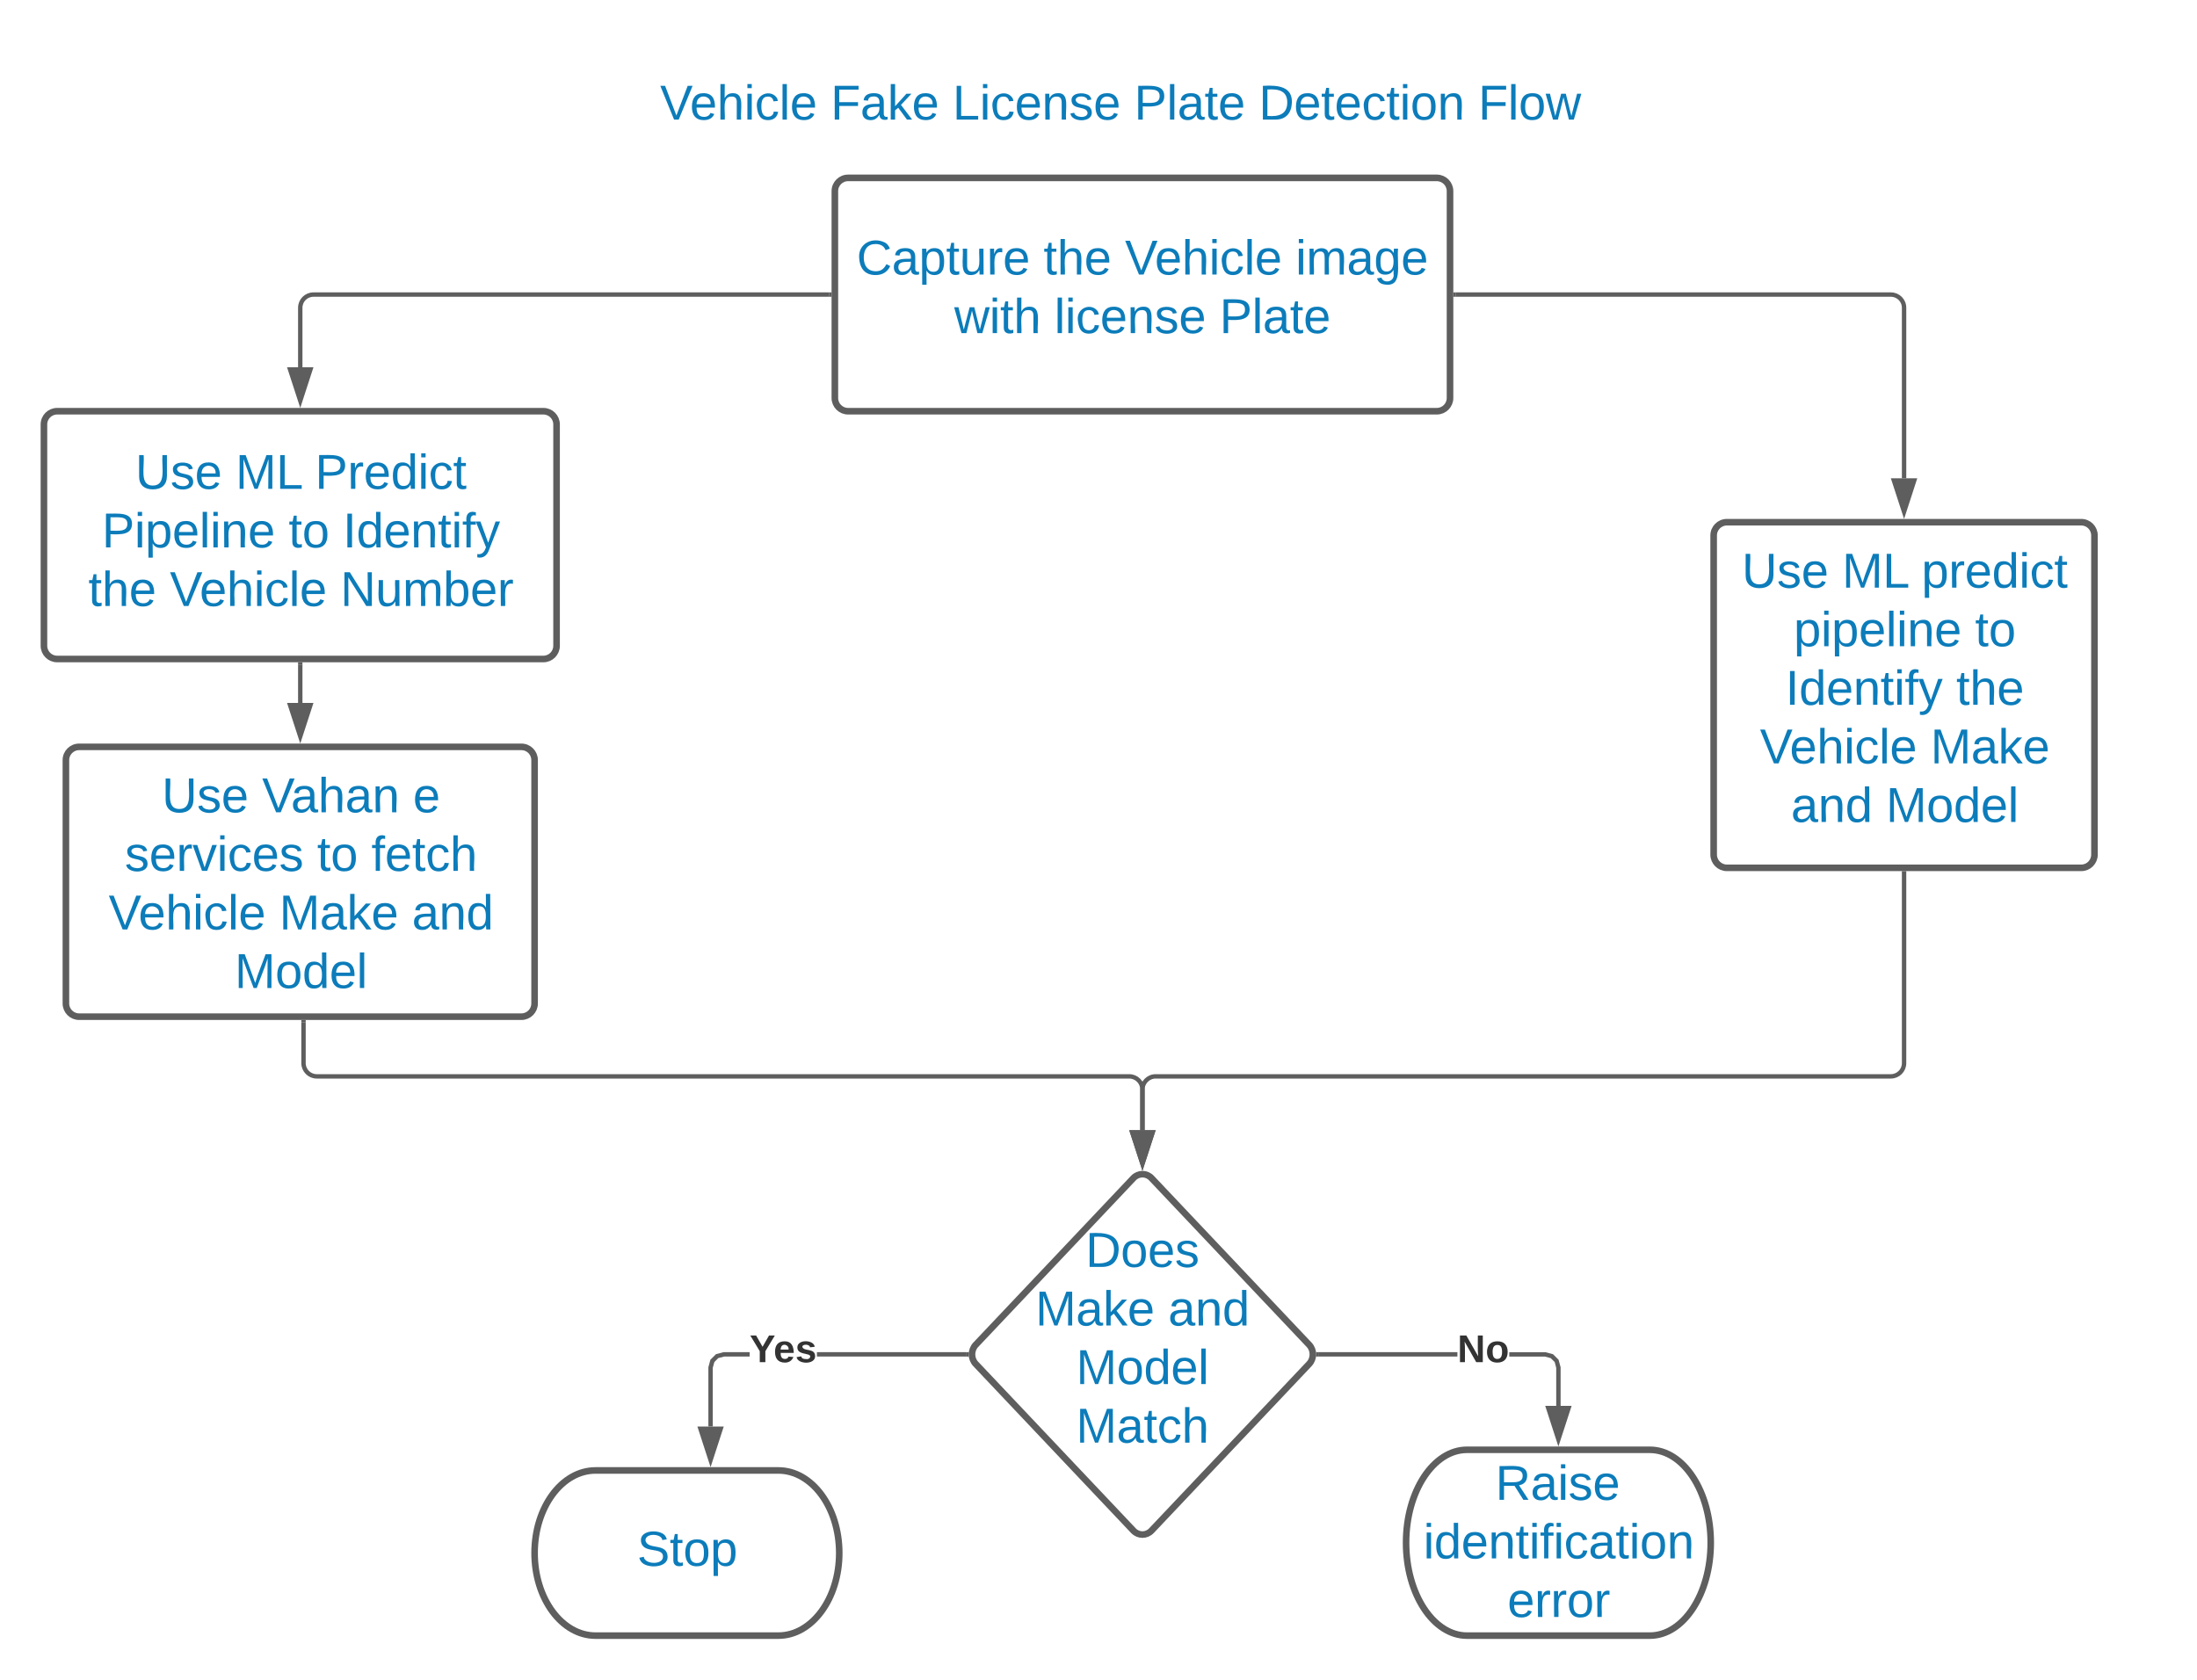 <svg xmlns="http://www.w3.org/2000/svg" xmlns:xlink="http://www.w3.org/1999/xlink" xmlns:lucid="lucid" width="1000" height="764.6"><g transform="translate(-200 1000)" lucid:page-tab-id="0_0"><path d="M0-1258.83h1870.87V64H0z" fill="#fff"/><path d="M240-980h940v60H240z" fill="none"/><use xlink:href="#a" transform="matrix(1,0,0,1,240,-980) translate(260.432 34.444)"/><use xlink:href="#b" transform="matrix(1,0,0,1,240,-980) translate(338.086 34.444)"/><use xlink:href="#c" transform="matrix(1,0,0,1,240,-980) translate(393.58 34.444)"/><use xlink:href="#d" transform="matrix(1,0,0,1,240,-980) translate(476.235 34.444)"/><use xlink:href="#e" transform="matrix(1,0,0,1,240,-980) translate(532.963 34.444)"/><use xlink:href="#f" transform="matrix(1,0,0,1,240,-980) translate(632.84 34.444)"/><path d="M580-913.02c0-3.3 2.7-6 6-6h268c3.3 0 6 2.7 6 6v94.22c0 3.3-2.7 6-6 6H586c-3.3 0-6-2.7-6-6z" stroke="#5e5e5e" stroke-width="3" fill="#fff"/><use xlink:href="#g" transform="matrix(1,0,0,1,585,-914.021) translate(4.938 38.997)"/><use xlink:href="#h" transform="matrix(1,0,0,1,585,-914.021) translate(90 38.997)"/><use xlink:href="#i" transform="matrix(1,0,0,1,585,-914.021) translate(127.037 38.997)"/><use xlink:href="#j" transform="matrix(1,0,0,1,585,-914.021) translate(204.691 38.997)"/><use xlink:href="#k" transform="matrix(1,0,0,1,585,-914.021) translate(49.352 65.663)"/><use xlink:href="#l" transform="matrix(1,0,0,1,585,-914.021) translate(94.907 65.663)"/><use xlink:href="#m" transform="matrix(1,0,0,1,585,-914.021) translate(170.093 65.663)"/><path d="M577.5-865.9H342.67c-3.32 0-6 2.67-6 6v27.1" stroke="#5e5e5e" stroke-width="2" fill="none"/><path d="M578.5-864.9h-1.03v-2h1.03z" fill="#5e5e5e"/><path d="M336.67-817.54l-4.64-14.27h9.27z" stroke="#5e5e5e" stroke-width="2" fill="#5e5e5e"/><path d="M220-806.8c0-3.32 2.7-6 6-6h221.33c3.32 0 6 2.68 6 6V-706c0 3.3-2.68 6-6 6H226c-3.3 0-6-2.7-6-6z" stroke="#5e5e5e" stroke-width="3" fill="#fff"/><use xlink:href="#n" transform="matrix(1,0,0,1,232,-800.803) translate(29.599 23.34)"/><use xlink:href="#o" transform="matrix(1,0,0,1,232,-800.803) translate(75.216 23.34)"/><use xlink:href="#p" transform="matrix(1,0,0,1,232,-800.803) translate(111.389 23.34)"/><use xlink:href="#q" transform="matrix(1,0,0,1,232,-800.803) translate(14.383 50.007)"/><use xlink:href="#r" transform="matrix(1,0,0,1,232,-800.803) translate(99.383 50.007)"/><use xlink:href="#s" transform="matrix(1,0,0,1,232,-800.803) translate(124.074 50.007)"/><use xlink:href="#h" transform="matrix(1,0,0,1,232,-800.803) translate(8.241 76.674)"/><use xlink:href="#i" transform="matrix(1,0,0,1,232,-800.803) translate(45.278 76.674)"/><use xlink:href="#t" transform="matrix(1,0,0,1,232,-800.803) translate(122.932 76.674)"/><path d="M862.5-865.9h198.17c3.3 0 6 2.67 6 6v77.63" stroke="#5e5e5e" stroke-width="2" fill="none"/><path d="M862.53-864.9h-1.03v-2h1.03z" fill="#5e5e5e"/><path d="M1066.67-767l-4.64-14.27h9.27z" stroke="#5e5e5e" stroke-width="2" fill="#5e5e5e"/><path d="M980-756.27c0-3.3 2.7-6 6-6h161.33c3.32 0 6 2.7 6 6v145.34c0 3.3-2.68 6-6 6H986c-3.3 0-6-2.7-6-6z" stroke="#5e5e5e" stroke-width="3" fill="#fff"/><use xlink:href="#n" transform="matrix(1,0,0,1,992,-750.265) translate(0.833 17.778)"/><use xlink:href="#o" transform="matrix(1,0,0,1,992,-750.265) translate(46.451 17.778)"/><use xlink:href="#u" transform="matrix(1,0,0,1,992,-750.265) translate(82.623 17.778)"/><use xlink:href="#v" transform="matrix(1,0,0,1,992,-750.265) translate(24.475 44.444)"/><use xlink:href="#w" transform="matrix(1,0,0,1,992,-750.265) translate(107.006 44.444)"/><use xlink:href="#x" transform="matrix(1,0,0,1,992,-750.265) translate(20.71 71.111)"/><use xlink:href="#y" transform="matrix(1,0,0,1,992,-750.265) translate(98.426 71.111)"/><use xlink:href="#i" transform="matrix(1,0,0,1,992,-750.265) translate(9.043 97.778)"/><use xlink:href="#z" transform="matrix(1,0,0,1,992,-750.265) translate(86.698 97.778)"/><use xlink:href="#A" transform="matrix(1,0,0,1,992,-750.265) translate(23.21 124.444)"/><use xlink:href="#B" transform="matrix(1,0,0,1,992,-750.265) translate(66.42 124.444)"/><path d="M336.67-697.5v17.5" stroke="#5e5e5e" stroke-width="2" fill="none"/><path d="M337.67-697.47h-2v-1.03h2z" fill="#5e5e5e"/><path d="M336.67-664.74L332.03-679h9.27z" stroke="#5e5e5e" stroke-width="2" fill="#5e5e5e"/><path d="M230-654c0-3.3 2.7-6 6-6h201.33c3.32 0 6 2.7 6 6v110.83c0 3.3-2.68 6-6 6H236c-3.3 0-6-2.7-6-6z" stroke="#5e5e5e" stroke-width="3" fill="#fff"/><g><use xlink:href="#n" transform="matrix(1,0,0,1,242,-648) translate(31.667 17.778)"/><use xlink:href="#C" transform="matrix(1,0,0,1,242,-648) translate(77.284 17.778)"/><use xlink:href="#D" transform="matrix(1,0,0,1,242,-648) translate(145.988 17.778)"/><use xlink:href="#E" transform="matrix(1,0,0,1,242,-648) translate(14.815 44.444)"/><use xlink:href="#r" transform="matrix(1,0,0,1,242,-648) translate(102.346 44.444)"/><use xlink:href="#F" transform="matrix(1,0,0,1,242,-648) translate(127.037 44.444)"/><use xlink:href="#i" transform="matrix(1,0,0,1,242,-648) translate(7.438 71.111)"/><use xlink:href="#G" transform="matrix(1,0,0,1,242,-648) translate(85.093 71.111)"/><use xlink:href="#H" transform="matrix(1,0,0,1,242,-648) translate(145.525 71.111)"/><use xlink:href="#B" transform="matrix(1,0,0,1,242,-648) translate(64.815 97.778)"/></g><path d="M715.88-463.68c2.27-2.4 5.97-2.4 8.24 0l71.76 75.88c2.27 2.4 2.27 6.3 0 8.72l-71.76 75.88c-2.27 2.4-5.97 2.4-8.24 0l-71.76-75.88c-2.27-2.4-2.27-6.3 0-8.72z" stroke="#5e5e5e" stroke-width="3" fill="#fff"/><g><use xlink:href="#I" transform="matrix(1,0,0,1,645,-463.044) translate(49.11 39.788)"/><use xlink:href="#G" transform="matrix(1,0,0,1,645,-463.044) translate(26.27 66.454)"/><use xlink:href="#J" transform="matrix(1,0,0,1,645,-463.044) translate(86.703 66.454)"/><use xlink:href="#K" transform="matrix(1,0,0,1,645,-463.044) translate(44.82 93.121)"/><use xlink:href="#L" transform="matrix(1,0,0,1,645,-463.044) translate(44.789 119.788)"/></g><path d="M338.15-534.67V-516c0 3.3 2.7 6 6 6H714c3.3 0 6 2.7 6 6v18.5" stroke="#5e5e5e" stroke-width="2" fill="none"/><path d="M339.15-534.64h-2v-1.03h2z" fill="#5e5e5e"/><path d="M720-470.22l-4.64-14.27h9.28z" stroke="#5e5e5e" stroke-width="2" fill="#5e5e5e"/><path d="M1066.67-602.43V-516c0 3.3-2.7 6-6 6H726c-3.3 0-6 2.7-6 6v18.5" stroke="#5e5e5e" stroke-width="2" fill="none"/><path d="M1067.67-602.4h-2v-1.03h2z" fill="#5e5e5e"/><path d="M720-470.22l-4.64-14.27h9.28z" stroke="#5e5e5e" stroke-width="2" fill="#5e5e5e"/><path d="M554.27-330.6c15.3 0 27.73 16.83 27.73 37.6 0 20.77-12.42 37.6-27.73 37.6h-83.2c-15.32 0-27.74-16.83-27.74-37.6 0-20.77 12.42-37.6 27.74-37.6z" stroke="#5e5e5e" stroke-width="3" fill="#fff"/><g><use xlink:href="#M" transform="matrix(1,0,0,1,448.333,-325.6) translate(41.66 38.403)"/></g><path d="M950.93-340c15.32 0 27.74 18.94 27.74 42.3 0 23.36-12.42 42.3-27.74 42.3h-83.2c-15.3 0-27.73-18.94-27.73-42.3 0-23.36 12.42-42.3 27.73-42.3z" stroke="#5e5e5e" stroke-width="3" fill="#fff"/><g><use xlink:href="#N" transform="matrix(1,0,0,1,845,-335) translate(35.672 17.778)"/><use xlink:href="#O" transform="matrix(1,0,0,1,845,-335) translate(2.895 44.444)"/><use xlink:href="#P" transform="matrix(1,0,0,1,845,-335) translate(41.141 71.111)"/></g><path d="M541.22-382.44h-11.66l-2.64.7-1.77 1.8-.72 2.63v26.7h-2v-26.97l.92-3.42 2.53-2.52 3.42-.92h11.92zm98.74 0h-68.13v-2h68.13z" fill="#5e5e5e"/><path d="M640.9-382.96l.13.52h-1.1v-2h1.14zM523.43-335.34l-4.64-14.26h9.27z" fill="#5e5e5e"/><path d="M523.43-332.1l-6-18.5h12zm-3.26-16.5l3.26 10.03 3.26-10.03z" fill="#5e5e5e"/><g><use xlink:href="#Q" transform="matrix(1,0,0,1,541.215,-394.108) translate(0 14.222)"/></g><path d="M906.88-383.52l2.53 2.53.93 3.43V-360h-2v-17.3l-.7-2.65-1.8-1.78-2.63-.7h-16.24v-2h16.5zm-106.84 1.08v-2h63.32v2z" fill="#5e5e5e"/><path d="M800.07-382.44h-1.14l.16-1.48-.13-.52h1.1zM909.33-344.74L904.7-359h9.27z" fill="#5e5e5e"/><path d="M909.33-341.5l-6-18.5h12.02zm-3.26-16.5l3.26 10.03L912.6-358z" fill="#5e5e5e"/><g><use xlink:href="#R" transform="matrix(1,0,0,1,863.355,-394.108) translate(0 14.222)"/></g><defs><path fill="#0c7cba" d="M137 0h-34L2-248h35l83 218 83-218h36" id="S"/><path fill="#0c7cba" d="M100-194c63 0 86 42 84 106H49c0 40 14 67 53 68 26 1 43-12 49-29l28 8c-11 28-37 45-77 45C44 4 14-33 15-96c1-61 26-98 85-98zm52 81c6-60-76-77-97-28-3 7-6 17-6 28h103" id="T"/><path fill="#0c7cba" d="M106-169C34-169 62-67 57 0H25v-261h32l-1 103c12-21 28-36 61-36 89 0 53 116 60 194h-32v-121c2-32-8-49-39-48" id="U"/><path fill="#0c7cba" d="M24-231v-30h32v30H24zM24 0v-190h32V0H24" id="V"/><path fill="#0c7cba" d="M96-169c-40 0-48 33-48 73s9 75 48 75c24 0 41-14 43-38l32 2c-6 37-31 61-74 61-59 0-76-41-82-99-10-93 101-131 147-64 4 7 5 14 7 22l-32 3c-4-21-16-35-41-35" id="W"/><path fill="#0c7cba" d="M24 0v-261h32V0H24" id="X"/><g id="a"><use transform="matrix(0.062,0,0,0.062,0,0)" xlink:href="#S"/><use transform="matrix(0.062,0,0,0.062,13.58,0)" xlink:href="#T"/><use transform="matrix(0.062,0,0,0.062,25.926,0)" xlink:href="#U"/><use transform="matrix(0.062,0,0,0.062,38.272,0)" xlink:href="#V"/><use transform="matrix(0.062,0,0,0.062,43.148,0)" xlink:href="#W"/><use transform="matrix(0.062,0,0,0.062,54.259,0)" xlink:href="#X"/><use transform="matrix(0.062,0,0,0.062,59.136,0)" xlink:href="#T"/></g><path fill="#0c7cba" d="M63-220v92h138v28H63V0H30v-248h175v28H63" id="Y"/><path fill="#0c7cba" d="M141-36C126-15 110 5 73 4 37 3 15-17 15-53c-1-64 63-63 125-63 3-35-9-54-41-54-24 1-41 7-42 31l-33-3c5-37 33-52 76-52 45 0 72 20 72 64v82c-1 20 7 32 28 27v20c-31 9-61-2-59-35zM48-53c0 20 12 33 32 33 41-3 63-29 60-74-43 2-92-5-92 41" id="Z"/><path fill="#0c7cba" d="M143 0L79-87 56-68V0H24v-261h32v163l83-92h37l-77 82L181 0h-38" id="aa"/><g id="b"><use transform="matrix(0.062,0,0,0.062,0,0)" xlink:href="#Y"/><use transform="matrix(0.062,0,0,0.062,13.519,0)" xlink:href="#Z"/><use transform="matrix(0.062,0,0,0.062,25.864,0)" xlink:href="#aa"/><use transform="matrix(0.062,0,0,0.062,36.975,0)" xlink:href="#T"/></g><path fill="#0c7cba" d="M30 0v-248h33v221h125V0H30" id="ab"/><path fill="#0c7cba" d="M117-194c89-4 53 116 60 194h-32v-121c0-31-8-49-39-48C34-167 62-67 57 0H25l-1-190h30c1 10-1 24 2 32 11-22 29-35 61-36" id="ac"/><path fill="#0c7cba" d="M135-143c-3-34-86-38-87 0 15 53 115 12 119 90S17 21 10-45l28-5c4 36 97 45 98 0-10-56-113-15-118-90-4-57 82-63 122-42 12 7 21 19 24 35" id="ad"/><g id="c"><use transform="matrix(0.062,0,0,0.062,0,0)" xlink:href="#ab"/><use transform="matrix(0.062,0,0,0.062,12.346,0)" xlink:href="#V"/><use transform="matrix(0.062,0,0,0.062,17.222,0)" xlink:href="#W"/><use transform="matrix(0.062,0,0,0.062,28.333,0)" xlink:href="#T"/><use transform="matrix(0.062,0,0,0.062,40.679,0)" xlink:href="#ac"/><use transform="matrix(0.062,0,0,0.062,53.025,0)" xlink:href="#ad"/><use transform="matrix(0.062,0,0,0.062,64.136,0)" xlink:href="#T"/></g><path fill="#0c7cba" d="M30-248c87 1 191-15 191 75 0 78-77 80-158 76V0H30v-248zm33 125c57 0 124 11 124-50 0-59-68-47-124-48v98" id="ae"/><path fill="#0c7cba" d="M59-47c-2 24 18 29 38 22v24C64 9 27 4 27-40v-127H5v-23h24l9-43h21v43h35v23H59v120" id="af"/><g id="d"><use transform="matrix(0.062,0,0,0.062,0,0)" xlink:href="#ae"/><use transform="matrix(0.062,0,0,0.062,14.815,0)" xlink:href="#X"/><use transform="matrix(0.062,0,0,0.062,19.691,0)" xlink:href="#Z"/><use transform="matrix(0.062,0,0,0.062,32.037,0)" xlink:href="#af"/><use transform="matrix(0.062,0,0,0.062,38.21,0)" xlink:href="#T"/></g><path fill="#0c7cba" d="M30-248c118-7 216 8 213 122C240-48 200 0 122 0H30v-248zM63-27c89 8 146-16 146-99s-60-101-146-95v194" id="ag"/><path fill="#0c7cba" d="M100-194c62-1 85 37 85 99 1 63-27 99-86 99S16-35 15-95c0-66 28-99 85-99zM99-20c44 1 53-31 53-75 0-43-8-75-51-75s-53 32-53 75 10 74 51 75" id="ah"/><g id="e"><use transform="matrix(0.062,0,0,0.062,0,0)" xlink:href="#ag"/><use transform="matrix(0.062,0,0,0.062,15.988,0)" xlink:href="#T"/><use transform="matrix(0.062,0,0,0.062,28.333,0)" xlink:href="#af"/><use transform="matrix(0.062,0,0,0.062,34.506,0)" xlink:href="#T"/><use transform="matrix(0.062,0,0,0.062,46.852,0)" xlink:href="#W"/><use transform="matrix(0.062,0,0,0.062,57.963,0)" xlink:href="#af"/><use transform="matrix(0.062,0,0,0.062,64.136,0)" xlink:href="#V"/><use transform="matrix(0.062,0,0,0.062,69.012,0)" xlink:href="#ah"/><use transform="matrix(0.062,0,0,0.062,81.358,0)" xlink:href="#ac"/></g><path fill="#0c7cba" d="M206 0h-36l-40-164L89 0H53L-1-190h32L70-26l43-164h34l41 164 42-164h31" id="ai"/><g id="f"><use transform="matrix(0.062,0,0,0.062,0,0)" xlink:href="#Y"/><use transform="matrix(0.062,0,0,0.062,13.519,0)" xlink:href="#X"/><use transform="matrix(0.062,0,0,0.062,18.395,0)" xlink:href="#ah"/><use transform="matrix(0.062,0,0,0.062,30.741,0)" xlink:href="#ai"/></g><path fill="#0c7cba" d="M212-179c-10-28-35-45-73-45-59 0-87 40-87 99 0 60 29 101 89 101 43 0 62-24 78-52l27 14C228-24 195 4 139 4 59 4 22-46 18-125c-6-104 99-153 187-111 19 9 31 26 39 46" id="aj"/><path fill="#0c7cba" d="M115-194c55 1 70 41 70 98S169 2 115 4C84 4 66-9 55-30l1 105H24l-1-265h31l2 30c10-21 28-34 59-34zm-8 174c40 0 45-34 45-75s-6-73-45-74c-42 0-51 32-51 76 0 43 10 73 51 73" id="ak"/><path fill="#0c7cba" d="M84 4C-5 8 30-112 23-190h32v120c0 31 7 50 39 49 72-2 45-101 50-169h31l1 190h-30c-1-10 1-25-2-33-11 22-28 36-60 37" id="al"/><path fill="#0c7cba" d="M114-163C36-179 61-72 57 0H25l-1-190h30c1 12-1 29 2 39 6-27 23-49 58-41v29" id="am"/><g id="g"><use transform="matrix(0.062,0,0,0.062,0,0)" xlink:href="#aj"/><use transform="matrix(0.062,0,0,0.062,15.988,0)" xlink:href="#Z"/><use transform="matrix(0.062,0,0,0.062,28.333,0)" xlink:href="#ak"/><use transform="matrix(0.062,0,0,0.062,40.679,0)" xlink:href="#af"/><use transform="matrix(0.062,0,0,0.062,46.852,0)" xlink:href="#al"/><use transform="matrix(0.062,0,0,0.062,59.198,0)" xlink:href="#am"/><use transform="matrix(0.062,0,0,0.062,66.543,0)" xlink:href="#T"/></g><g id="h"><use transform="matrix(0.062,0,0,0.062,0,0)" xlink:href="#af"/><use transform="matrix(0.062,0,0,0.062,6.173,0)" xlink:href="#U"/><use transform="matrix(0.062,0,0,0.062,18.519,0)" xlink:href="#T"/></g><g id="i"><use transform="matrix(0.062,0,0,0.062,0,0)" xlink:href="#S"/><use transform="matrix(0.062,0,0,0.062,13.58,0)" xlink:href="#T"/><use transform="matrix(0.062,0,0,0.062,25.926,0)" xlink:href="#U"/><use transform="matrix(0.062,0,0,0.062,38.272,0)" xlink:href="#V"/><use transform="matrix(0.062,0,0,0.062,43.148,0)" xlink:href="#W"/><use transform="matrix(0.062,0,0,0.062,54.259,0)" xlink:href="#X"/><use transform="matrix(0.062,0,0,0.062,59.136,0)" xlink:href="#T"/></g><path fill="#0c7cba" d="M210-169c-67 3-38 105-44 169h-31v-121c0-29-5-50-35-48C34-165 62-65 56 0H25l-1-190h30c1 10-1 24 2 32 10-44 99-50 107 0 11-21 27-35 58-36 85-2 47 119 55 194h-31v-121c0-29-5-49-35-48" id="an"/><path fill="#0c7cba" d="M177-190C167-65 218 103 67 71c-23-6-38-20-44-43l32-5c15 47 100 32 89-28v-30C133-14 115 1 83 1 29 1 15-40 15-95c0-56 16-97 71-98 29-1 48 16 59 35 1-10 0-23 2-32h30zM94-22c36 0 50-32 50-73 0-42-14-75-50-75-39 0-46 34-46 75s6 73 46 73" id="ao"/><g id="j"><use transform="matrix(0.062,0,0,0.062,0,0)" xlink:href="#V"/><use transform="matrix(0.062,0,0,0.062,4.877,0)" xlink:href="#an"/><use transform="matrix(0.062,0,0,0.062,23.333,0)" xlink:href="#Z"/><use transform="matrix(0.062,0,0,0.062,35.679,0)" xlink:href="#ao"/><use transform="matrix(0.062,0,0,0.062,48.025,0)" xlink:href="#T"/></g><g id="k"><use transform="matrix(0.062,0,0,0.062,0,0)" xlink:href="#ai"/><use transform="matrix(0.062,0,0,0.062,15.988,0)" xlink:href="#V"/><use transform="matrix(0.062,0,0,0.062,20.864,0)" xlink:href="#af"/><use transform="matrix(0.062,0,0,0.062,27.037,0)" xlink:href="#U"/></g><g id="l"><use transform="matrix(0.062,0,0,0.062,0,0)" xlink:href="#X"/><use transform="matrix(0.062,0,0,0.062,4.877,0)" xlink:href="#V"/><use transform="matrix(0.062,0,0,0.062,9.753,0)" xlink:href="#W"/><use transform="matrix(0.062,0,0,0.062,20.864,0)" xlink:href="#T"/><use transform="matrix(0.062,0,0,0.062,33.21,0)" xlink:href="#ac"/><use transform="matrix(0.062,0,0,0.062,45.556,0)" xlink:href="#ad"/><use transform="matrix(0.062,0,0,0.062,56.667,0)" xlink:href="#T"/></g><g id="m"><use transform="matrix(0.062,0,0,0.062,0,0)" xlink:href="#ae"/><use transform="matrix(0.062,0,0,0.062,14.815,0)" xlink:href="#X"/><use transform="matrix(0.062,0,0,0.062,19.691,0)" xlink:href="#Z"/><use transform="matrix(0.062,0,0,0.062,32.037,0)" xlink:href="#af"/><use transform="matrix(0.062,0,0,0.062,38.21,0)" xlink:href="#T"/></g><path fill="#0c7cba" d="M232-93c-1 65-40 97-104 97C67 4 28-28 28-90v-158h33c8 89-33 224 67 224 102 0 64-133 71-224h33v155" id="ap"/><g id="n"><use transform="matrix(0.062,0,0,0.062,0,0)" xlink:href="#ap"/><use transform="matrix(0.062,0,0,0.062,15.988,0)" xlink:href="#ad"/><use transform="matrix(0.062,0,0,0.062,27.099,0)" xlink:href="#T"/></g><path fill="#0c7cba" d="M240 0l2-218c-23 76-54 145-80 218h-23L58-218 59 0H30v-248h44l77 211c21-75 51-140 76-211h43V0h-30" id="aq"/><g id="o"><use transform="matrix(0.062,0,0,0.062,0,0)" xlink:href="#aq"/><use transform="matrix(0.062,0,0,0.062,18.457,0)" xlink:href="#ab"/></g><path fill="#0c7cba" d="M85-194c31 0 48 13 60 33l-1-100h32l1 261h-30c-2-10 0-23-3-31C134-8 116 4 85 4 32 4 16-35 15-94c0-66 23-100 70-100zm9 24c-40 0-46 34-46 75 0 40 6 74 45 74 42 0 51-32 51-76 0-42-9-74-50-73" id="ar"/><g id="p"><use transform="matrix(0.062,0,0,0.062,0,0)" xlink:href="#ae"/><use transform="matrix(0.062,0,0,0.062,14.815,0)" xlink:href="#am"/><use transform="matrix(0.062,0,0,0.062,22.16,0)" xlink:href="#T"/><use transform="matrix(0.062,0,0,0.062,34.506,0)" xlink:href="#ar"/><use transform="matrix(0.062,0,0,0.062,46.852,0)" xlink:href="#V"/><use transform="matrix(0.062,0,0,0.062,51.728,0)" xlink:href="#W"/><use transform="matrix(0.062,0,0,0.062,62.84,0)" xlink:href="#af"/></g><g id="q"><use transform="matrix(0.062,0,0,0.062,0,0)" xlink:href="#ae"/><use transform="matrix(0.062,0,0,0.062,14.815,0)" xlink:href="#V"/><use transform="matrix(0.062,0,0,0.062,19.691,0)" xlink:href="#ak"/><use transform="matrix(0.062,0,0,0.062,32.037,0)" xlink:href="#T"/><use transform="matrix(0.062,0,0,0.062,44.383,0)" xlink:href="#X"/><use transform="matrix(0.062,0,0,0.062,49.259,0)" xlink:href="#V"/><use transform="matrix(0.062,0,0,0.062,54.136,0)" xlink:href="#ac"/><use transform="matrix(0.062,0,0,0.062,66.481,0)" xlink:href="#T"/></g><g id="r"><use transform="matrix(0.062,0,0,0.062,0,0)" xlink:href="#af"/><use transform="matrix(0.062,0,0,0.062,6.173,0)" xlink:href="#ah"/></g><path fill="#0c7cba" d="M33 0v-248h34V0H33" id="as"/><path fill="#0c7cba" d="M101-234c-31-9-42 10-38 44h38v23H63V0H32v-167H5v-23h27c-7-52 17-82 69-68v24" id="at"/><path fill="#0c7cba" d="M179-190L93 31C79 59 56 82 12 73V49c39 6 53-20 64-50L1-190h34L92-34l54-156h33" id="au"/><g id="s"><use transform="matrix(0.062,0,0,0.062,0,0)" xlink:href="#as"/><use transform="matrix(0.062,0,0,0.062,6.173,0)" xlink:href="#ar"/><use transform="matrix(0.062,0,0,0.062,18.519,0)" xlink:href="#T"/><use transform="matrix(0.062,0,0,0.062,30.864,0)" xlink:href="#ac"/><use transform="matrix(0.062,0,0,0.062,43.21,0)" xlink:href="#af"/><use transform="matrix(0.062,0,0,0.062,49.383,0)" xlink:href="#V"/><use transform="matrix(0.062,0,0,0.062,54.259,0)" xlink:href="#at"/><use transform="matrix(0.062,0,0,0.062,60.432,0)" xlink:href="#au"/></g><path fill="#0c7cba" d="M190 0L58-211 59 0H30v-248h39L202-35l-2-213h31V0h-41" id="av"/><path fill="#0c7cba" d="M115-194c53 0 69 39 70 98 0 66-23 100-70 100C84 3 66-7 56-30L54 0H23l1-261h32v101c10-23 28-34 59-34zm-8 174c40 0 45-34 45-75 0-40-5-75-45-74-42 0-51 32-51 76 0 43 10 73 51 73" id="aw"/><g id="t"><use transform="matrix(0.062,0,0,0.062,0,0)" xlink:href="#av"/><use transform="matrix(0.062,0,0,0.062,15.988,0)" xlink:href="#al"/><use transform="matrix(0.062,0,0,0.062,28.333,0)" xlink:href="#an"/><use transform="matrix(0.062,0,0,0.062,46.79,0)" xlink:href="#aw"/><use transform="matrix(0.062,0,0,0.062,59.136,0)" xlink:href="#T"/><use transform="matrix(0.062,0,0,0.062,71.481,0)" xlink:href="#am"/></g><g id="u"><use transform="matrix(0.062,0,0,0.062,0,0)" xlink:href="#ak"/><use transform="matrix(0.062,0,0,0.062,12.346,0)" xlink:href="#am"/><use transform="matrix(0.062,0,0,0.062,19.691,0)" xlink:href="#T"/><use transform="matrix(0.062,0,0,0.062,32.037,0)" xlink:href="#ar"/><use transform="matrix(0.062,0,0,0.062,44.383,0)" xlink:href="#V"/><use transform="matrix(0.062,0,0,0.062,49.259,0)" xlink:href="#W"/><use transform="matrix(0.062,0,0,0.062,60.37,0)" xlink:href="#af"/></g><g id="v"><use transform="matrix(0.062,0,0,0.062,0,0)" xlink:href="#ak"/><use transform="matrix(0.062,0,0,0.062,12.346,0)" xlink:href="#V"/><use transform="matrix(0.062,0,0,0.062,17.222,0)" xlink:href="#ak"/><use transform="matrix(0.062,0,0,0.062,29.568,0)" xlink:href="#T"/><use transform="matrix(0.062,0,0,0.062,41.914,0)" xlink:href="#X"/><use transform="matrix(0.062,0,0,0.062,46.79,0)" xlink:href="#V"/><use transform="matrix(0.062,0,0,0.062,51.667,0)" xlink:href="#ac"/><use transform="matrix(0.062,0,0,0.062,64.012,0)" xlink:href="#T"/></g><g id="w"><use transform="matrix(0.062,0,0,0.062,0,0)" xlink:href="#af"/><use transform="matrix(0.062,0,0,0.062,6.173,0)" xlink:href="#ah"/></g><g id="x"><use transform="matrix(0.062,0,0,0.062,0,0)" xlink:href="#as"/><use transform="matrix(0.062,0,0,0.062,6.173,0)" xlink:href="#ar"/><use transform="matrix(0.062,0,0,0.062,18.519,0)" xlink:href="#T"/><use transform="matrix(0.062,0,0,0.062,30.864,0)" xlink:href="#ac"/><use transform="matrix(0.062,0,0,0.062,43.21,0)" xlink:href="#af"/><use transform="matrix(0.062,0,0,0.062,49.383,0)" xlink:href="#V"/><use transform="matrix(0.062,0,0,0.062,54.259,0)" xlink:href="#at"/><use transform="matrix(0.062,0,0,0.062,60.432,0)" xlink:href="#au"/></g><g id="y"><use transform="matrix(0.062,0,0,0.062,0,0)" xlink:href="#af"/><use transform="matrix(0.062,0,0,0.062,6.173,0)" xlink:href="#U"/><use transform="matrix(0.062,0,0,0.062,18.519,0)" xlink:href="#T"/></g><g id="z"><use transform="matrix(0.062,0,0,0.062,0,0)" xlink:href="#aq"/><use transform="matrix(0.062,0,0,0.062,18.457,0)" xlink:href="#Z"/><use transform="matrix(0.062,0,0,0.062,30.802,0)" xlink:href="#aa"/><use transform="matrix(0.062,0,0,0.062,41.914,0)" xlink:href="#T"/></g><g id="A"><use transform="matrix(0.062,0,0,0.062,0,0)" xlink:href="#Z"/><use transform="matrix(0.062,0,0,0.062,12.346,0)" xlink:href="#ac"/><use transform="matrix(0.062,0,0,0.062,24.691,0)" xlink:href="#ar"/></g><g id="B"><use transform="matrix(0.062,0,0,0.062,0,0)" xlink:href="#aq"/><use transform="matrix(0.062,0,0,0.062,18.457,0)" xlink:href="#ah"/><use transform="matrix(0.062,0,0,0.062,30.802,0)" xlink:href="#ar"/><use transform="matrix(0.062,0,0,0.062,43.148,0)" xlink:href="#T"/><use transform="matrix(0.062,0,0,0.062,55.494,0)" xlink:href="#X"/></g><g id="C"><use transform="matrix(0.062,0,0,0.062,0,0)" xlink:href="#S"/><use transform="matrix(0.062,0,0,0.062,13.148,0)" xlink:href="#Z"/><use transform="matrix(0.062,0,0,0.062,25.494,0)" xlink:href="#U"/><use transform="matrix(0.062,0,0,0.062,37.84,0)" xlink:href="#Z"/><use transform="matrix(0.062,0,0,0.062,50.185,0)" xlink:href="#ac"/></g><use transform="matrix(0.062,0,0,0.062,0,0)" xlink:href="#T" id="D"/><path fill="#0c7cba" d="M108 0H70L1-190h34L89-25l56-165h34" id="ax"/><g id="E"><use transform="matrix(0.062,0,0,0.062,0,0)" xlink:href="#ad"/><use transform="matrix(0.062,0,0,0.062,11.111,0)" xlink:href="#T"/><use transform="matrix(0.062,0,0,0.062,23.457,0)" xlink:href="#am"/><use transform="matrix(0.062,0,0,0.062,30.802,0)" xlink:href="#ax"/><use transform="matrix(0.062,0,0,0.062,41.914,0)" xlink:href="#V"/><use transform="matrix(0.062,0,0,0.062,46.79,0)" xlink:href="#W"/><use transform="matrix(0.062,0,0,0.062,57.901,0)" xlink:href="#T"/><use transform="matrix(0.062,0,0,0.062,70.247,0)" xlink:href="#ad"/></g><g id="F"><use transform="matrix(0.062,0,0,0.062,0,0)" xlink:href="#at"/><use transform="matrix(0.062,0,0,0.062,6.173,0)" xlink:href="#T"/><use transform="matrix(0.062,0,0,0.062,18.519,0)" xlink:href="#af"/><use transform="matrix(0.062,0,0,0.062,24.691,0)" xlink:href="#W"/><use transform="matrix(0.062,0,0,0.062,35.802,0)" xlink:href="#U"/></g><g id="G"><use transform="matrix(0.062,0,0,0.062,0,0)" xlink:href="#aq"/><use transform="matrix(0.062,0,0,0.062,18.457,0)" xlink:href="#Z"/><use transform="matrix(0.062,0,0,0.062,30.802,0)" xlink:href="#aa"/><use transform="matrix(0.062,0,0,0.062,41.914,0)" xlink:href="#T"/></g><g id="H"><use transform="matrix(0.062,0,0,0.062,0,0)" xlink:href="#Z"/><use transform="matrix(0.062,0,0,0.062,12.346,0)" xlink:href="#ac"/><use transform="matrix(0.062,0,0,0.062,24.691,0)" xlink:href="#ar"/></g><g id="I"><use transform="matrix(0.062,0,0,0.062,0,0)" xlink:href="#ag"/><use transform="matrix(0.062,0,0,0.062,15.988,0)" xlink:href="#ah"/><use transform="matrix(0.062,0,0,0.062,28.333,0)" xlink:href="#T"/><use transform="matrix(0.062,0,0,0.062,40.679,0)" xlink:href="#ad"/></g><g id="J"><use transform="matrix(0.062,0,0,0.062,0,0)" xlink:href="#Z"/><use transform="matrix(0.062,0,0,0.062,12.346,0)" xlink:href="#ac"/><use transform="matrix(0.062,0,0,0.062,24.691,0)" xlink:href="#ar"/></g><g id="K"><use transform="matrix(0.062,0,0,0.062,0,0)" xlink:href="#aq"/><use transform="matrix(0.062,0,0,0.062,18.457,0)" xlink:href="#ah"/><use transform="matrix(0.062,0,0,0.062,30.802,0)" xlink:href="#ar"/><use transform="matrix(0.062,0,0,0.062,43.148,0)" xlink:href="#T"/><use transform="matrix(0.062,0,0,0.062,55.494,0)" xlink:href="#X"/></g><g id="L"><use transform="matrix(0.062,0,0,0.062,0,0)" xlink:href="#aq"/><use transform="matrix(0.062,0,0,0.062,18.457,0)" xlink:href="#Z"/><use transform="matrix(0.062,0,0,0.062,30.802,0)" xlink:href="#af"/><use transform="matrix(0.062,0,0,0.062,36.975,0)" xlink:href="#W"/><use transform="matrix(0.062,0,0,0.062,48.086,0)" xlink:href="#U"/></g><path fill="#0c7cba" d="M185-189c-5-48-123-54-124 2 14 75 158 14 163 119 3 78-121 87-175 55-17-10-28-26-33-46l33-7c5 56 141 63 141-1 0-78-155-14-162-118-5-82 145-84 179-34 5 7 8 16 11 25" id="ay"/><g id="M"><use transform="matrix(0.062,0,0,0.062,0,0)" xlink:href="#ay"/><use transform="matrix(0.062,0,0,0.062,14.815,0)" xlink:href="#af"/><use transform="matrix(0.062,0,0,0.062,20.988,0)" xlink:href="#ah"/><use transform="matrix(0.062,0,0,0.062,33.333,0)" xlink:href="#ak"/></g><path fill="#0c7cba" d="M233-177c-1 41-23 64-60 70L243 0h-38l-65-103H63V0H30v-248c88 3 205-21 203 71zM63-129c60-2 137 13 137-47 0-61-80-42-137-45v92" id="az"/><g id="N"><use transform="matrix(0.062,0,0,0.062,0,0)" xlink:href="#az"/><use transform="matrix(0.062,0,0,0.062,15.988,0)" xlink:href="#Z"/><use transform="matrix(0.062,0,0,0.062,28.333,0)" xlink:href="#V"/><use transform="matrix(0.062,0,0,0.062,33.21,0)" xlink:href="#ad"/><use transform="matrix(0.062,0,0,0.062,44.321,0)" xlink:href="#T"/></g><g id="O"><use transform="matrix(0.062,0,0,0.062,0,0)" xlink:href="#V"/><use transform="matrix(0.062,0,0,0.062,4.877,0)" xlink:href="#ar"/><use transform="matrix(0.062,0,0,0.062,17.222,0)" xlink:href="#T"/><use transform="matrix(0.062,0,0,0.062,29.568,0)" xlink:href="#ac"/><use transform="matrix(0.062,0,0,0.062,41.914,0)" xlink:href="#af"/><use transform="matrix(0.062,0,0,0.062,48.086,0)" xlink:href="#V"/><use transform="matrix(0.062,0,0,0.062,52.963,0)" xlink:href="#at"/><use transform="matrix(0.062,0,0,0.062,59.136,0)" xlink:href="#V"/><use transform="matrix(0.062,0,0,0.062,64.012,0)" xlink:href="#W"/><use transform="matrix(0.062,0,0,0.062,75.123,0)" xlink:href="#Z"/><use transform="matrix(0.062,0,0,0.062,87.469,0)" xlink:href="#af"/><use transform="matrix(0.062,0,0,0.062,93.642,0)" xlink:href="#V"/><use transform="matrix(0.062,0,0,0.062,98.519,0)" xlink:href="#ah"/><use transform="matrix(0.062,0,0,0.062,110.864,0)" xlink:href="#ac"/></g><g id="P"><use transform="matrix(0.062,0,0,0.062,0,0)" xlink:href="#T"/><use transform="matrix(0.062,0,0,0.062,12.346,0)" xlink:href="#am"/><use transform="matrix(0.062,0,0,0.062,19.691,0)" xlink:href="#am"/><use transform="matrix(0.062,0,0,0.062,27.037,0)" xlink:href="#ah"/><use transform="matrix(0.062,0,0,0.062,39.383,0)" xlink:href="#am"/></g><path fill="#333" d="M146-102V0H94v-102L6-248h54l60 105 60-105h54" id="aA"/><path fill="#333" d="M185-48c-13 30-37 53-82 52C43 2 14-33 14-96s30-98 90-98c62 0 83 45 84 108H66c0 31 8 55 39 56 18 0 30-7 34-22zm-45-69c5-46-57-63-70-21-2 6-4 13-4 21h74" id="aB"/><path fill="#333" d="M137-138c1-29-70-34-71-4 15 46 118 7 119 86 1 83-164 76-172 9l43-7c4 19 20 25 44 25 33 8 57-30 24-41C81-84 22-81 20-136c-2-80 154-74 161-7" id="aC"/><g id="Q"><use transform="matrix(0.049,0,0,0.049,0,0)" xlink:href="#aA"/><use transform="matrix(0.049,0,0,0.049,10.864,0)" xlink:href="#aB"/><use transform="matrix(0.049,0,0,0.049,20.741,0)" xlink:href="#aC"/></g><path fill="#333" d="M175 0L67-191c6 58 2 128 3 191H24v-248h59L193-55c-6-58-2-129-3-193h46V0h-61" id="aD"/><path fill="#333" d="M110-194c64 0 96 36 96 99 0 64-35 99-97 99-61 0-95-36-95-99 0-62 34-99 96-99zm-1 164c35 0 45-28 45-65 0-40-10-65-43-65-34 0-45 26-45 65 0 36 10 65 43 65" id="aE"/><g id="R"><use transform="matrix(0.049,0,0,0.049,0,0)" xlink:href="#aD"/><use transform="matrix(0.049,0,0,0.049,12.79,0)" xlink:href="#aE"/></g></defs></g></svg>